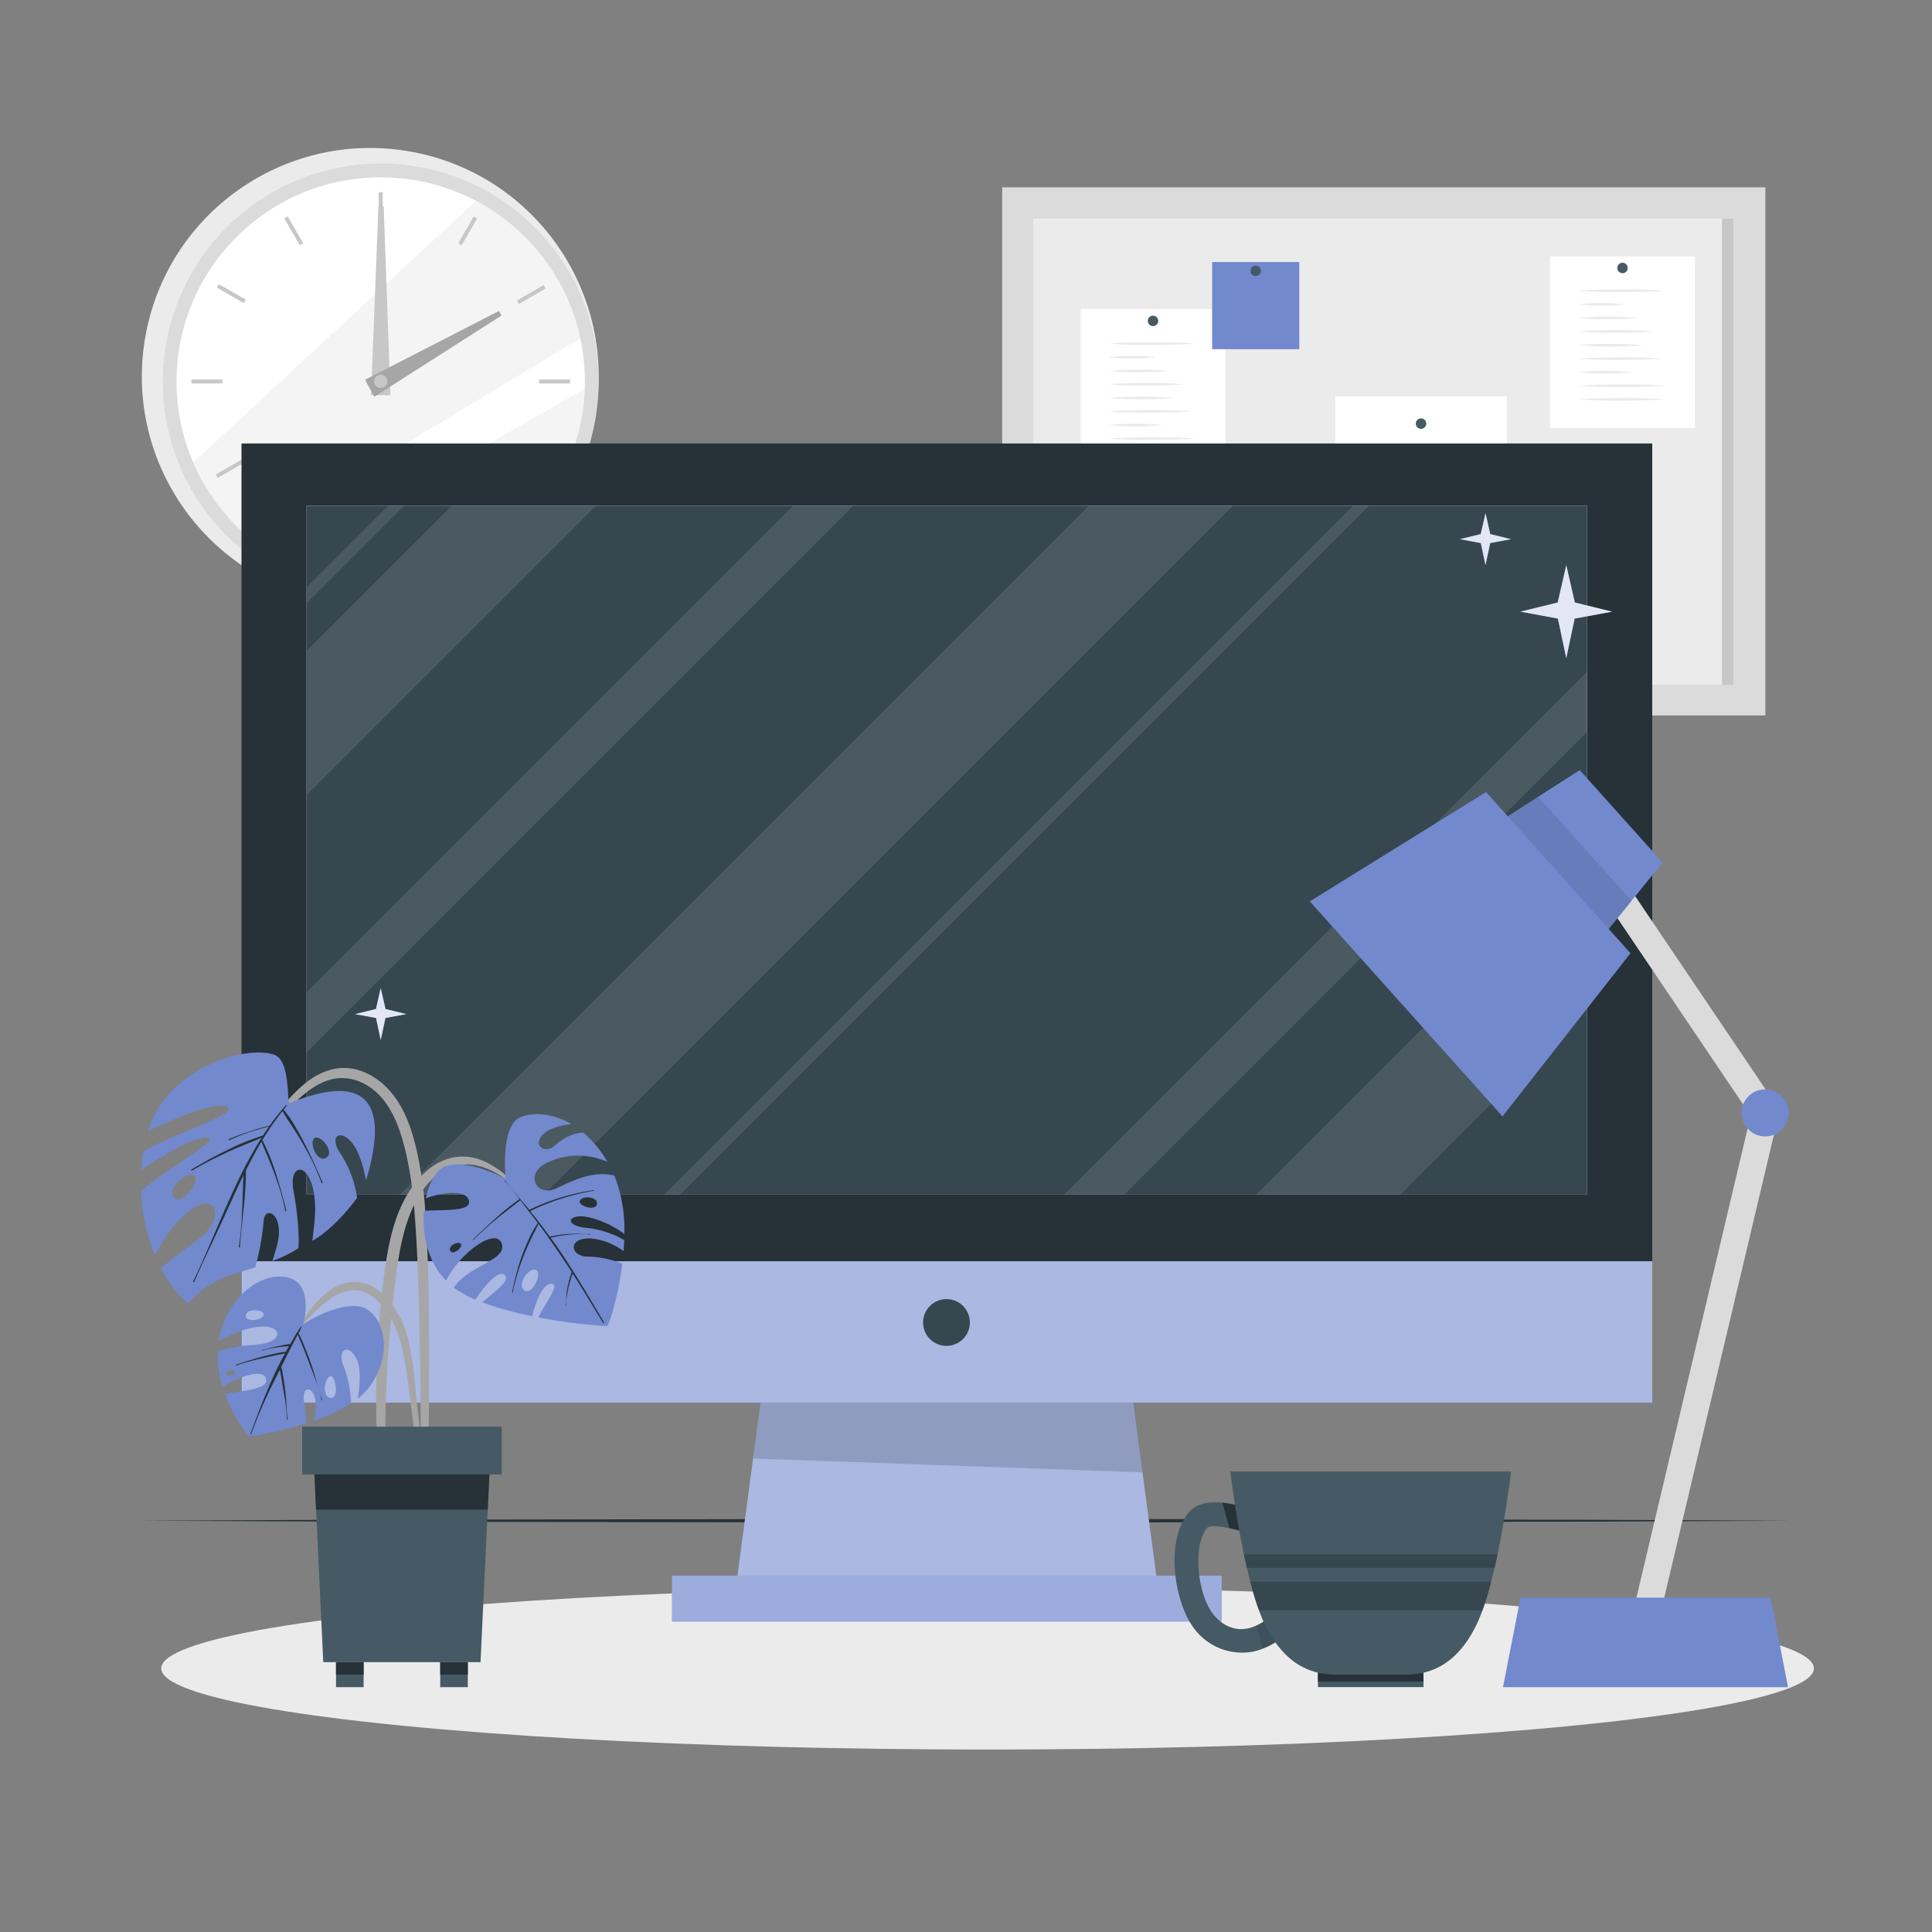 <svg xmlns="http://www.w3.org/2000/svg" viewBox="0 0 500 500"><rect x="0" y="0" width="500" height="500" fill="#808080" stroke="none"/><g id="freepik--background-complete--inject-45"><circle cx="95.83" cy="97.42" r="59.11" transform="translate(-17.8 173.33) rotate(-79.22)" style="fill:#ebebeb"></circle><circle cx="98.53" cy="98.73" r="56.4" style="fill:#dbdbdb"></circle><circle cx="98.53" cy="98.73" r="52.84" style="fill:#fff"></circle><path d="M150.18,87.52C126.12,102.1,86.57,126,64.46,139.13A53,53,0,0,1,50,119.71L123.13,52A52.91,52.91,0,0,1,150.18,87.52Z" style="fill:#ebebeb;opacity:0.5"></path><path d="M151.34,100.58a52.36,52.36,0,0,1-3.49,17.17L81.94,148.92a51.64,51.64,0,0,1-8.32-3.58C93.53,133.84,129.9,112.91,151.34,100.58Z" style="fill:#ebebeb;opacity:0.5"></path><rect x="98.02" y="49.73" width="1.02" height="8.01" style="fill:#c7c7c7"></rect><rect x="75.52" y="55.76" width="1.02" height="8.01" transform="translate(-19.69 46.02) rotate(-30)" style="fill:#c7c7c7"></rect><rect x="59.05" y="72.23" width="1.02" height="8.01" transform="matrix(0.5, -0.87, 0.87, 0.5, -36.24, 89.69)" style="fill:#c7c7c7"></rect><rect x="49.53" y="98.22" width="8.01" height="1.02" style="fill:#c7c7c7"></rect><rect x="55.56" y="120.73" width="8.01" height="1.02" transform="translate(-52.64 46.02) rotate(-30)" style="fill:#c7c7c7"></rect><rect x="72.03" y="137.2" width="8.01" height="1.02" transform="translate(-81.24 134.78) rotate(-60.03)" style="fill:#c7c7c7"></rect><rect x="98.02" y="139.73" width="1.02" height="8.01" style="fill:#c7c7c7"></rect><rect x="120.52" y="133.7" width="1.02" height="8.01" transform="translate(-52.64 78.97) rotate(-30)" style="fill:#c7c7c7"></rect><rect x="137" y="117.23" width="1.02" height="8.01" transform="translate(-36.24 179.69) rotate(-60)" style="fill:#c7c7c7"></rect><rect x="139.53" y="98.22" width="8.01" height="1.02" style="fill:#c7c7c7"></rect><rect x="133.5" y="75.72" width="8.01" height="1.02" transform="translate(-19.69 78.98) rotate(-30.01)" style="fill:#c7c7c7"></rect><rect x="117.03" y="59.25" width="8.01" height="1.02" transform="translate(8.8 134.76) rotate(-60.03)" style="fill:#c7c7c7"></rect><polygon points="99.3 53.35 101.04 102.3 96.03 102.24 97.94 53.34 99.3 53.35" style="fill:#c7c7c7"></polygon><polygon points="129.79 81.67 96.86 102.69 94.47 98.28 129.14 80.47 129.79 81.67" style="fill:#a6a6a6"></polygon><path d="M100.24,98.73A1.71,1.71,0,1,1,98.53,97,1.71,1.71,0,0,1,100.24,98.73Z" style="fill:#c7c7c7"></path><rect x="259.36" y="48.48" width="197.51" height="136.68" style="fill:#dbdbdb"></rect><rect x="267.43" y="56.55" width="181.37" height="120.61" style="fill:#ebebeb"></rect><rect x="279.66" y="80.02" width="37.49" height="44.43" style="fill:#fff"></rect><path d="M299.75,83.05a1.35,1.35,0,1,1-1.34-1.35A1.34,1.34,0,0,1,299.75,83.05Z" style="fill:#455a64"></path><path d="M286.79,88.92c3.79-.29,7.59-.31,11.38-.35s7.58.06,11.37.35c-3.79.3-7.58.31-11.37.36S290.58,89.21,286.79,88.92Z" style="fill:#ebebeb"></path><path d="M286.79,92.43a51.26,51.26,0,0,1,6.19-.35,49.25,49.25,0,0,1,6.18.35,53.31,53.31,0,0,1-12.37,0Z" style="fill:#ebebeb"></path><path d="M286.79,96c2.64-.28,5.27-.34,7.9-.36s5.27.08,7.9.36c-2.63.27-5.26.34-7.9.35S289.43,96.22,286.79,96Z" style="fill:#ebebeb"></path><path d="M286.79,99.46c3.3-.28,6.59-.34,9.89-.36s6.59.08,9.88.36c-3.29.27-6.59.34-9.88.35S290.09,99.73,286.79,99.46Z" style="fill:#ebebeb"></path><path d="M286.79,103c2.87-.28,5.73-.34,8.59-.36s5.72.08,8.59.36c-2.87.27-5.73.34-8.59.35S289.66,103.24,286.79,103Z" style="fill:#ebebeb"></path><path d="M286.79,106.48c3.67-.29,7.33-.31,11-.35s7.33.05,11,.35c-3.67.29-7.33.31-11,.35S290.46,106.77,286.79,106.48Z" style="fill:#ebebeb"></path><path d="M286.79,110a72.19,72.19,0,0,1,14.2,0,62.51,62.51,0,0,1-7.1.35A65,65,0,0,1,286.79,110Z" style="fill:#ebebeb"></path><path d="M286.79,113.5c3.79-.29,7.59-.31,11.38-.35s7.58.06,11.37.35c-3.79.29-7.58.31-11.37.35S290.58,113.79,286.79,113.5Z" style="fill:#ebebeb"></path><path d="M286.79,117c3.79-.29,7.59-.31,11.38-.35s7.58.06,11.37.35c-3.79.3-7.58.31-11.37.35S290.58,117.3,286.79,117Z" style="fill:#ebebeb"></path><rect x="401.16" y="66.36" width="37.49" height="44.43" style="fill:#fff"></rect><path d="M421.26,69.38A1.35,1.35,0,1,1,419.91,68,1.35,1.35,0,0,1,421.26,69.38Z" style="fill:#455a64"></path><path d="M408.3,75.26c3.79-.3,7.58-.31,11.37-.36s7.58.06,11.37.36c-3.79.29-7.58.31-11.37.35S412.09,75.55,408.3,75.26Z" style="fill:#ebebeb"></path><path d="M408.3,78.77a53.23,53.23,0,0,1,12.36,0,54.74,54.74,0,0,1-12.36,0Z" style="fill:#ebebeb"></path><path d="M408.3,82.28a89.33,89.33,0,0,1,15.8,0c-2.63.27-5.27.34-7.9.35S410.93,82.55,408.3,82.28Z" style="fill:#ebebeb"></path><path d="M408.3,85.79c3.29-.28,6.59-.34,9.88-.35s6.59.07,9.89.35c-3.3.28-6.59.34-9.89.35S411.59,86.06,408.3,85.79Z" style="fill:#ebebeb"></path><path d="M408.3,89.3C411.16,89,414,89,416.89,89s5.72.07,8.58.35c-2.86.28-5.72.34-8.58.35S411.16,89.57,408.3,89.3Z" style="fill:#ebebeb"></path><path d="M408.3,92.81c3.66-.29,7.33-.31,11-.35s7.33.06,11,.35c-3.66.3-7.33.31-11,.35S412,93.1,408.3,92.81Z" style="fill:#ebebeb"></path><path d="M408.3,96.32a72.19,72.19,0,0,1,14.2,0,70.19,70.19,0,0,1-14.2,0Z" style="fill:#ebebeb"></path><path d="M408.3,99.83c3.79-.29,7.58-.31,11.37-.35s7.58.06,11.37.35c-3.79.3-7.58.32-11.37.36S412.09,100.12,408.3,99.83Z" style="fill:#ebebeb"></path><path d="M408.3,103.34c3.79-.29,7.58-.31,11.37-.35s7.58.06,11.37.35c-3.79.3-7.58.32-11.37.36S412.09,103.64,408.3,103.34Z" style="fill:#ebebeb"></path><rect x="345.58" y="102.54" width="44.37" height="52.57" style="fill:#fff"></rect><path d="M369.11,109.63a1.35,1.35,0,1,1-1.35-1.35A1.34,1.34,0,0,1,369.11,109.63Z" style="fill:#455a64"></path><path d="M351.79,115.65a32.57,32.57,0,0,1,4.92-.35,31.32,31.32,0,0,1,4.92.35,33.8,33.8,0,0,1-9.84,0Z" style="fill:#ebebeb"></path><path d="M351.79,119.62a58.14,58.14,0,0,1,12.74,0,58.14,58.14,0,0,1-12.74,0Z" style="fill:#ebebeb"></path><path d="M351.79,123.58a49.9,49.9,0,0,1,11.8,0,49.9,49.9,0,0,1-11.8,0Z" style="fill:#ebebeb"></path><path d="M351.79,127.55a48.53,48.53,0,0,1,11.8,0,44.91,44.91,0,0,1-5.9.35A46.71,46.71,0,0,1,351.79,127.55Z" style="fill:#ebebeb"></path><path d="M351.79,131.51a37.7,37.7,0,0,1,10.25,0,32.72,32.72,0,0,1-5.12.35A34,34,0,0,1,351.79,131.51Z" style="fill:#ebebeb"></path><path d="M351.79,135.47a61.65,61.65,0,0,1,13.12,0,59.95,59.95,0,0,1-13.12,0Z" style="fill:#ebebeb"></path><path d="M351.79,139.44a40.91,40.91,0,0,1,10.83,0,37.81,37.81,0,0,1-5.41.35A39.36,39.36,0,0,1,351.79,139.44Z" style="fill:#ebebeb"></path><path d="M351.79,143.4a59.39,59.39,0,0,1,6.79-.35,57.2,57.2,0,0,1,6.79.35,66,66,0,0,1-13.58,0Z" style="fill:#ebebeb"></path><path d="M351.79,147.36a61.76,61.76,0,0,1,6.79-.35,59.39,59.39,0,0,1,6.79.35,64.21,64.21,0,0,1-13.58,0Z" style="fill:#ebebeb"></path><path d="M371.18,115.65a55.59,55.59,0,0,1,6.44-.35,53.62,53.62,0,0,1,6.45.35,57.87,57.87,0,0,1-12.89,0Z" style="fill:#ebebeb"></path><path d="M371.18,119.62a25.8,25.8,0,0,1,8.47,0,25.8,25.8,0,0,1-8.47,0Z" style="fill:#ebebeb"></path><path d="M371.18,123.58a52.72,52.72,0,0,1,12.13,0,52.72,52.72,0,0,1-12.13,0Z" style="fill:#ebebeb"></path><path d="M371.18,127.55a48.53,48.53,0,0,1,11.8,0,44.91,44.91,0,0,1-5.9.35A46.59,46.59,0,0,1,371.18,127.55Z" style="fill:#ebebeb"></path><path d="M371.18,131.51a59.52,59.52,0,0,1,12.89,0,51.64,51.64,0,0,1-6.45.35A53.46,53.46,0,0,1,371.18,131.51Z" style="fill:#ebebeb"></path><path d="M371.18,135.47a37.7,37.7,0,0,1,10.25,0,36.66,36.66,0,0,1-10.25,0Z" style="fill:#ebebeb"></path><path d="M371.18,139.44a51.27,51.27,0,0,1,12.13,0,47.63,47.63,0,0,1-6.07.35A49.26,49.26,0,0,1,371.18,139.44Z" style="fill:#ebebeb"></path><path d="M371.18,143.4a28.4,28.4,0,0,1,4.69-.35,27.51,27.51,0,0,1,4.69.35,31.6,31.6,0,0,1-9.38,0Z" style="fill:#ebebeb"></path><path d="M371.18,147.36a27.29,27.29,0,0,1,4.5-.35,26.25,26.25,0,0,1,4.5.35,28.31,28.31,0,0,1-9,0Z" style="fill:#ebebeb"></path><rect x="313.7" y="67.81" width="22.56" height="22.56" style="fill:#7289CE"></rect><path d="M326.33,70.1A1.35,1.35,0,1,1,325,68.75,1.35,1.35,0,0,1,326.33,70.1Z" style="fill:#455a64"></path><rect x="445.65" y="56.55" width="3.04" height="120.74" style="fill:#c7c7c7"></rect></g><g id="freepik--Shadow--inject-45"><ellipse cx="255.58" cy="431.78" rx="213.86" ry="21" style="fill:#ebebeb"></ellipse></g><g id="freepik--Desk--inject-45"><polygon points="36.3 393.56 89.72 393.31 143.15 393.23 250 393.06 356.85 393.23 410.28 393.31 463.7 393.56 410.28 393.8 356.85 393.89 250 394.06 143.15 393.89 89.72 393.8 36.3 393.56" style="fill:#263238"></polygon></g><g id="freepik--Monitor--inject-45"><rect x="62.5" y="114.77" width="365.1" height="248.26" style="fill:#263238"></rect><rect x="62.5" y="326.41" width="365.1" height="36.62" style="fill:#7289CE"></rect><rect x="62.5" y="326.41" width="365.1" height="36.62" style="fill:#fff;opacity:0.4"></rect><rect x="173.9" y="407.78" width="142.29" height="11.89" style="fill:#7289CE"></rect><rect x="173.9" y="407.78" width="142.29" height="11.89" style="fill:#fff;opacity:0.3"></rect><polygon points="299.25 407.79 190.85 407.79 193.6 387.16 193.74 386.18 193.99 384.25 194.12 383.27 194.38 381.34 194.42 381.04 194.51 380.37 194.77 378.43 194.9 377.46 196.83 363.04 293.27 363.04 295.08 376.64 295.18 377.29 295.48 379.55 295.56 380.2 295.68 381.04 295.87 382.46 295.95 383.11 296.25 385.37 296.34 386.02 299.25 407.79" style="fill:#7289CE"></polygon><g style="opacity:0.4"><polygon points="299.25 407.79 190.85 407.79 193.6 387.16 193.74 386.18 193.99 384.25 194.12 383.27 194.38 381.34 194.42 381.04 194.51 380.37 194.77 378.43 194.9 377.46 196.83 363.04 293.27 363.04 295.08 376.64 295.18 377.29 295.48 379.55 295.56 380.2 295.68 381.04 295.87 382.46 295.95 383.11 296.25 385.37 296.34 386.02 299.25 407.79" style="fill:#fff"></polygon></g><path d="M251,342.26a6.05,6.05,0,1,1-6.05-6.05A6.05,6.05,0,0,1,251,342.26Z" style="fill:#37474f"></path><g style="opacity:0.16"><polygon points="295.68 381.04 194.9 377.46 196.83 363.04 293.27 363.04 295.68 381.04"></polygon></g><rect x="79.35" y="130.91" width="331.4" height="178.27" style="fill:#fff"></rect><rect x="79.35" y="130.91" width="331.4" height="178.27" style="fill:#37474f"></rect><g style="opacity:0.1"><polygon points="319.05 130.91 140.77 309.19 103.45 309.19 281.74 130.91 319.05 130.91" style="fill:#fff"></polygon><polygon points="410.75 223.53 410.75 260.85 362.41 309.19 325.09 309.19 410.75 223.53" style="fill:#fff"></polygon><polygon points="154.23 130.91 79.34 205.8 79.34 168.49 116.92 130.91 154.23 130.91" style="fill:#fff"></polygon><polygon points="410.75 173.83 410.75 189.41 290.96 309.19 275.39 309.19 410.75 173.83" style="fill:#fff"></polygon><polygon points="220.82 130.91 79.34 272.39 79.34 256.82 205.25 130.91 220.82 130.91" style="fill:#fff"></polygon><polygon points="354.3 130.91 176.02 309.19 171.88 309.19 350.15 130.91 354.3 130.91" style="fill:#fff"></polygon><polygon points="104.58 130.91 79.34 156.14 79.34 152 100.43 130.91 104.58 130.91" style="fill:#fff"></polygon></g></g><g id="freepik--Sparkles--inject-45"><polygon points="417.23 158.3 407.52 160.09 405.35 170.33 403.18 160.09 393.47 158.29 403.14 155.93 405.35 146.26 407.56 155.93 417.23 158.3" style="fill:#7289CE"></polygon><polygon points="391.08 139.54 385.66 140.54 384.45 146.26 383.23 140.54 377.81 139.54 383.21 138.22 384.45 132.81 385.68 138.22 391.08 139.54" style="fill:#7289CE"></polygon><polygon points="105.17 262.45 99.75 263.45 98.53 269.17 97.32 263.45 91.89 262.45 97.3 261.13 98.53 255.72 99.77 261.13 105.17 262.45" style="fill:#7289CE"></polygon><g style="opacity:0.8"><polygon points="417.23 158.3 407.52 160.09 405.35 170.33 403.18 160.09 393.47 158.29 403.14 155.93 405.35 146.26 407.56 155.93 417.23 158.3" style="fill:#fff"></polygon><polygon points="391.08 139.54 385.66 140.54 384.45 146.26 383.23 140.54 377.81 139.54 383.21 138.22 384.45 132.81 385.68 138.22 391.08 139.54" style="fill:#fff"></polygon><polygon points="105.17 262.45 99.75 263.45 98.53 269.17 97.32 263.45 91.89 262.45 97.3 261.13 98.53 255.72 99.77 261.13 105.17 262.45" style="fill:#fff"></polygon></g></g><g id="freepik--Plant--inject-45"><path d="M110.07,313.61a100.39,100.39,0,0,0-2.32-16.28c-1.15-4.83-2.78-9.76-5.82-13.75-2.78-3.64-6.77-6.54-11.41-7.1-4.46-.55-8.66,1.44-12,4.26-4.14,3.48-7.31,8.1-10.29,12.58a154.1,154.1,0,0,0-8.89,15.55c-.09.18.18.33.27.15a96.81,96.81,0,0,1,8-13,82.23,82.23,0,0,1,9.15-11.08c3.07-3,7-5.79,11.41-5.93s8.5,2.34,11.16,5.75c3,3.81,4.49,8.57,5.63,13.2a100.22,100.22,0,0,1,2.29,15.51c.87,10.73,1.11,21.53,1.35,32.29.14,6.09.22,12.18.28,18.27,0,3.08,0,6.17.07,9.25a56.59,56.59,0,0,0,.36,8.93c.1.6,1.08.54,1.18,0a53.06,53.06,0,0,0,.41-8.46c0-2.92.08-5.85.1-8.77q.08-8.54.07-17.06C111,336.46,110.85,325,110.07,313.61Z" style="fill:#a6a6a6"></path><path d="M75.05,285.45c-1,.39.35-11.05-4.16-12.51-6.37-2.07-21,1.67-29.07,12.51a24.26,24.26,0,0,0-3.52,7.29c4-1.95,17.31-8.1,20.64-6.22,3,1.72-16,7.7-21.87,11.54a45.56,45.56,0,0,0-.53,4.79c3.43-2.36,12.77-8.48,16.94-8.48,4.64,0-10.74,8.14-17,14a48.86,48.86,0,0,0,3.6,16.49c1.59-3,5.1-8.88,9.64-12,6.28-4.39,9,2.67,1.11,8.27-4.22,3-7.26,5.44-9.19,7.1a32.45,32.45,0,0,0,7,9.11A25.76,25.76,0,0,1,59,330.21c1.54-.54,4-1.23,7.07-2.25a66.5,66.5,0,0,0,2.14-11.72c.17-4.65,5.68-2.07,3.45,6.19-.43,1.56-.81,2.84-1.17,3.91a32,32,0,0,0,6.73-3.3c.3-2.71-.15-8.94-1.26-14.81-1.38-7.32,4.2-7.84,5.41,1.38.56,4.25-.25,8.66-.52,11.53C87.19,317.47,92.41,310,92.41,310a27.81,27.81,0,0,0-4.36-11.54c-3.1-4.67.26-6.51,3.36-2.29,1.73,2.35,2.76,6.31,3.32,9.34C101.39,283.31,93.16,278.16,75.05,285.45ZM44.84,309.78c-1.72-2.5,4.22-7.06,5.51-5.51C52,306.26,46.56,312.27,44.84,309.78Zm39.72-10.24c-2.42,1.75-4.72-4-3.16-5S86.61,298.05,84.56,299.54Z" style="fill:#7289CE"></path><path d="M79,296.29c-.82-1.62-1.67-3.22-2.61-4.78a27.43,27.43,0,0,0-3-4.34c.26-.31.51-.64.78-.95.1-.13-.08-.31-.19-.18-.31.35-.59.7-.89,1a.26.26,0,0,0-.12.15q-1.68,2-3.18,4.13a48,48,0,0,0-5.26,1.53c-1.78.59-3.54,1.21-5.27,1.94-.18.07-.09.37.09.29,1.71-.76,3.45-1.49,5.22-2.09s3.38-1,5.08-1.48c-.55.78-1.09,1.57-1.61,2.36a62.58,62.58,0,0,0-9.3,3.8c-3.15,1.49-6.17,3.23-9.18,5-.17.1,0,.36.16.26a101.09,101.09,0,0,1,9.13-4.73c2.91-1.36,5.93-2.48,8.86-3.78C60.36,306,55.92,319.3,50,331.63c-.08.18.2.32.27.14,1.81-4.32,3.9-8.53,5.87-12.79,1.77-3.81,3.5-7.65,5.27-11.47.52-1.12,1.05-2.23,1.59-3.35-.32,6.17-.19,12.44-1.2,18.53a.15.15,0,1,0,.3,0c.43-6.58,1.59-13.07,1.54-19.69a.24.24,0,0,0,0-.09c1.25-2.51,2.59-5,4-7.42,2.45,5.77,5,11.63,6.17,17.82,0,.19.35.11.29-.09-1.66-6.21-3.21-12.42-6.2-18.16a70.75,70.75,0,0,1,5.21-7.51c.82,1.53,1.88,3,2.81,4.45s1.81,2.87,2.65,4.35a62.32,62.32,0,0,1,4.63,9.77c.07.19.37.09.29-.09C82.07,302.78,80.64,299.48,79,296.29Z" style="fill:#263238"></path><path d="M137.32,310.32c-4.75-4.76-10.26-11-17.6-11-7.07,0-12.28,5.71-15.28,11.59-3.13,6.14-4.25,13.11-5.13,19.88a240.81,240.81,0,0,0-1.88,24.45c-.13,4.53-.11,9.08,0,13.62a89.05,89.05,0,0,0,1,13.74c.13.73,1.31.76,1.35,0,.22-3.82.06-7.66,0-11.49s0-7.53.18-11.3c.28-7.61.83-15.22,1.73-22.79.78-6.61,1.4-13.4,3.37-19.79,1.79-5.76,5.13-12.35,11-14.88,8-3.45,15.76,2.86,21,8.18C137.22,310.65,137.46,310.46,137.32,310.32Z" style="fill:#a6a6a6"></path><path d="M151.76,317.76c-6.37-.65-4.61-4.11,1.18-2.59a26.18,26.18,0,0,1,8.63,4.15A37.51,37.51,0,0,0,159,304.25c-5.32-1.33-10.15,1-15.11,3.33s-8.27-3.7-2.44-6.6a18.45,18.45,0,0,1,15.74-.28c-.46-.8-.92-1.54-1.42-2.24a27,27,0,0,0-4.85-5.37c-4.34.35-6.75,3-8,3.88-1.83,1.2-4.7-.22-2.88-2.81,1.43-2,5-3,7.91-3.21-5.23-3.08-10.45-3.09-13.4-1.75-5.13,2.33-3.69,15.85-3.69,15.85s-13.45-7.2-17.85-1.54a16.69,16.69,0,0,0-2.8,6.62c4.76-1.76,10.61-2.18,11.16.67.58,3-7.47,2.12-11.65,2.61-.5,6,.9,13.06,5.71,18,4.08-7.85,13.16-13.81,14.45-9.49s-8.46,5.43-12.45,11.3a25.82,25.82,0,0,0,5.6,3.11c2.17-3.26,5.81-7.76,7.56-6.39s-2.83,4.55-5.79,7.11a84.53,84.53,0,0,0,12.94,3.56c1.08-4.53,3.15-8.76,5.15-8.37s-1.88,5.13-3.55,8.7a132.14,132.14,0,0,0,17.8,2.25c.36-.1,2.81-7.25,3.91-16.14a25.47,25.47,0,0,0-9.24-1.85c-4.5-.22-4.93-5.34,1.8-4.62a17.11,17.11,0,0,1,7.78,3.22c.06-.94.12-1.9.16-2.88h0A25.53,25.53,0,0,0,151.76,317.76Zm-1.68-7c.69-1.53,4.8-1,4.4.89S149.51,312.06,150.08,310.76Zm-33.65,12.7c-.25-1.27,2.5-2.44,2.89-1.41S116.77,325.17,116.43,323.46ZM135.78,334c-2.19-1.14.94-6.13,2.95-5.33C140.37,329.29,138,335.1,135.78,334Z" style="fill:#7289CE"></path><path d="M156.33,342.2c-3-5.05-6-10.13-9.18-15.08-1.47-2.31-3-4.57-4.63-6.79l.72-.17c.4-.09.8-.17,1.21-.24.92-.16,1.86-.29,2.79-.39s1.77-.13,2.66-.14a12.2,12.2,0,0,1,2.83.15c.11,0,.13-.16,0-.15-.94,0-1.9-.09-2.85-.1s-1.84,0-2.75.06-1.72.14-2.57.27c-.47.07-.94.15-1.41.25a8.52,8.52,0,0,0-.85.17c-1.63-2.24-3.33-4.45-5.09-6.61a60.69,60.69,0,0,1,16.54-5.27c.09,0,.06-.17,0-.15A56.14,56.14,0,0,0,137,313.09L134,309.55c-1.09-1.31-2.26-2.59-3.25-4a.08.08,0,1,0-.12.09,58,58,0,0,1,3.83,4.69h0a58.32,58.32,0,0,0-6.15,4.94q-3,2.67-5.88,5.51c-.06.07,0,.18.11.11,1.88-1.87,3.84-3.66,5.88-5.35s4.19-3.26,6.24-4.94c0,0,0,0,0,0l1.41,1.85.71.93a.18.18,0,0,0,.05.07c.79,1,1.57,2,2.35,3.07a24.8,24.8,0,0,0-2.34,4.22c-.67,1.42-1.26,2.89-1.81,4.37a64.64,64.64,0,0,0-2.51,9.46c0,.1.12.15.14.05a56.8,56.8,0,0,1,2.75-9.28c.59-1.54,1.26-3.05,1.95-4.55s1.38-2.68,2-4.06c.68.9,1.35,1.81,2,2.72.19.26.37.53.56.8,0,.06,0,.14.07.14h0c2.08,2.89,4.05,5.86,6,8.86a2.39,2.39,0,0,0-.26.66c-.13.36-.24.73-.35,1.1-.21.74-.39,1.49-.53,2.24s-.23,1.43-.3,2.15a18,18,0,0,1-.18,2.45c0,.12.17.13.15,0a8,8,0,0,1,.17-2.28c.11-.78.25-1.55.43-2.32s.35-1.39.56-2.07q.15-.51.33-1c.06-.18.15-.36.21-.56q1.35,2.12,2.67,4.25l5.19,8.49C156.19,342.47,156.42,342.34,156.33,342.2Z" style="fill:#263238"></path><path d="M109.75,381c-.08-2.87-.53-5.75-.84-8.59s-.63-5.72-.94-8.58c-.58-5.51-.91-11.14-2.21-16.55A24,24,0,0,0,99,334.89a10.94,10.94,0,0,0-6.6-3.15,11.38,11.38,0,0,0-7,2.16,24.55,24.55,0,0,0-5.9,6.21,59.61,59.61,0,0,0-4.59,7.47c-.06.09.1.16.15.06A38.14,38.14,0,0,1,85,336.5a11.72,11.72,0,0,1,6.27-2.61,8.46,8.46,0,0,1,6.07,2.42c3.34,2.9,5.27,7.17,6.42,11.36,1.37,5,1.81,10.19,2.49,15.29.4,3,.79,6.05,1.19,9.08s.65,6.1,1.29,9.07A.5.5,0,0,0,109.75,381Z" style="fill:#a6a6a6"></path><path d="M92,338c-6.58-.13-13.54,4.77-13.54,4.77s3.69-12.8-6.59-12.38c-6.11.24-13.74,6.65-15.27,16.65,2.35-1.25,7.32-3.66,11.25-3.73,5.33-.1,5.69,4.07-1.66,4.71a45.16,45.16,0,0,0-9.84,1.63,27.32,27.32,0,0,0,1.23,9.23c4.1-2.49,11.1-5.13,11.31-1.7.15,2.55-7.08,2.76-10.65,3.65a43.1,43.1,0,0,0,6.14,10.92,99,99,0,0,0,14.81-3.34,28.5,28.5,0,0,0-.46-5.36c-.87-4.56,2.49-4.65,2.92-.26a15.8,15.8,0,0,1-.31,4.89,44.27,44.27,0,0,0,9.51-4.48,29.21,29.21,0,0,0-2.11-10.11c-1.31-3.57,1.29-5.62,3.47-1.51,1.41,2.64.84,7.6.37,10.39a15.87,15.87,0,0,0,3.12-3.18C102.71,349,98.53,338.1,92,338Zm-28.36,2.36c.24-1.85,4.83-1.5,4.6-.06S63.34,342.39,63.62,340.32Zm-5.12,15c.45-1.19,2.43-1,2.34-.08S58.2,356.12,58.5,355.35Zm27.26,6.44c-2.67.11-1.79-5.43-.24-5.65C86.84,356,87.79,361.71,85.76,361.79Z" style="fill:#7289CE"></path><path d="M83.38,362.3c-.26-.69-.49-1.39-.7-2.1.2.71.37,1.43.51,2.15C83.21,362.49,83.43,362.43,83.38,362.3Z" style="fill:#263238"></path><path d="M80.66,353.39c-.48-1.42-1-2.82-1.57-4.22-.3-.74-.6-1.48-.93-2.21a8.91,8.91,0,0,0-.91-1.86,13.78,13.78,0,0,0,.83-1.79.06.06,0,0,0-.1-.06,22,22,0,0,0-2,3.11l-.84,1.47a12.94,12.94,0,0,0-1.73.27c-.61.11-1.23.23-1.84.37l-1.83.43c-.6.14-1.21.34-1.82.44a.1.1,0,1,0,0,.19,11.53,11.53,0,0,1,1.92-.5c.59-.13,1.18-.23,1.78-.32s1.2-.16,1.8-.22l1.36-.11c-.25.43-.5.86-.74,1.29l-.11.21a6.23,6.23,0,0,0-1.48.17c-.53.1-1.06.2-1.58.32-1.08.23-2.14.49-3.2.78-2.23.62-4.42,1.33-6.62,2.05-.12,0,0,.23.08.19a63.4,63.4,0,0,1,6.64-1.85c1.06-.23,2.11-.48,3.16-.7l1.59-.33c.4-.09.83-.14,1.23-.27-1.14,2.09-2.2,4.21-3.18,6.38-2.13,4.71-3.93,9.57-5.76,14.41,0,.12.15.2.19.08A131.2,131.2,0,0,1,71.17,357c.41-.84.84-1.67,1.25-2.51,0,.17.08.34.11.51.1.58.21,1.15.3,1.72.2,1.15.39,2.29.56,3.45a40,40,0,0,1,.83,7.14c0,.15.22.14.2,0a33.73,33.73,0,0,1-.26-3.48c-.07-1.2-.16-2.41-.3-3.6s-.28-2.31-.47-3.46l-.3-1.72a3.51,3.51,0,0,0-.33-1.24c.61-1.21,1.2-2.42,1.81-3.62s1.15-2.26,1.74-3.38c.25-.48.52-.95.78-1.44a13,13,0,0,0,.68,1.73c.26.65.53,1.3.8,1.95.58,1.43,1.13,2.88,1.68,4.33.78,2.06,1.64,4.16,2.28,6.3C81.9,357.6,81.37,355.46,80.66,353.39Z" style="fill:#263238"></path><path d="M82.68,360.2l-.15-.5Z" style="fill:#263238"></path><polygon points="126.94 375.41 126.22 390.71 124.36 430.16 83.66 430.16 81.8 390.71 81.08 375.41 126.94 375.41" style="fill:#455a64"></polygon><polygon points="126.94 375.41 126.22 390.71 81.8 390.71 81.08 375.41 126.94 375.41" style="fill:#263238"></polygon><rect x="78.19" y="369.22" width="51.65" height="12.37" style="fill:#455a64"></rect><rect x="86.96" y="430.16" width="7.14" height="6.48" style="fill:#455a64"></rect><rect x="86.96" y="430.16" width="7.14" height="3.24" style="fill:#263238"></rect><rect x="113.93" y="430.16" width="7.14" height="6.48" style="fill:#455a64"></rect><rect x="113.93" y="430.16" width="7.14" height="3.24" style="fill:#263238"></rect></g><g id="freepik--Lamp--inject-45"><polygon points="428.76 421.65 460.59 287.35 422.68 231.18 416.88 235.09 453.07 288.72 421.95 420.03 428.76 421.65" style="fill:#dbdbdb"></polygon><path d="M462.91,288a6.09,6.09,0,1,1-6.08-6.08A6.09,6.09,0,0,1,462.91,288Z" style="fill:#7289CE"></path><polygon points="380.44 217.53 409.03 249.45 422.23 233.15 430.27 223.21 408.83 199.3 398.07 206.21 380.44 217.53" style="fill:#7289CE"></polygon><polygon points="380.44 217.53 409.03 249.45 422.23 233.15 398.07 206.21 380.44 217.53" style="opacity:0.1"></polygon><polygon points="338.98 233.28 388.85 288.93 421.96 246.69 384.59 204.98 338.98 233.28" style="fill:#7289CE"></polygon><polygon points="388.97 436.64 462.75 436.64 458.22 413.46 393.5 413.46 388.97 436.64" style="fill:#7289CE"></polygon></g><g id="freepik--Mug--inject-45"><rect x="341.08" y="432.37" width="27.32" height="4.26" style="fill:#455a64"></rect><rect x="341.08" y="432.37" width="27.32" height="2.81" style="fill:#263238"></rect><path d="M308.65,420.91A15.48,15.48,0,0,0,324,427.49a15.1,15.1,0,0,0,2.77-.8,19.18,19.18,0,0,0,3.86-2l-3.47-5.14a12,12,0,0,1-2.05,1.16c-6.5,2.95-10.62-2.18-11.43-3.35-3.75-5.26-5.09-17.28-1.3-21.91.26-.34,1.35-.88,5.75.05.81.19,1.74.39,2.78.68a11.29,11.29,0,0,0,2.49.54l.12-3.09.3-3.09c-.29-.05-.73-.17-1.31-.34a40.48,40.48,0,0,0-6.21-1.29c-3.24-.33-6.63.05-8.71,2.61C301.46,399,304,414.31,308.65,420.91Z" style="fill:#455a64"></path><path d="M327.2,419.52a12,12,0,0,1-2.05,1.16l1.66,6a19.18,19.18,0,0,0,3.86-2Z" style="opacity:0.1"></path><path d="M316.34,388.88l1.83,6.59c.81.19,1.74.39,2.78.68a11.29,11.29,0,0,0,2.49.54l.12-3.09.3-3.09c-.29-.05-.73-.17-1.31-.34A40.48,40.48,0,0,0,316.34,388.88Z" style="fill:#263238"></path><path d="M391.08,380.83s-3.27,27.84-8.93,39.57-13.57,13-18.48,13H345.81c-4.91,0-12.81-1.31-18.47-13s-8.94-39.57-8.94-39.57Z" style="fill:#455a64"></path><path d="M387.56,402.24c-.26,1.19-.51,2.36-.77,3.54H322.7l-.78-3.54Z" style="fill:#37474f"></path><path d="M385.91,409.33c-.68,2.63-1.42,5.15-2.24,7.38H325.81c-.81-2.23-1.55-4.75-2.24-7.38Z" style="fill:#37474f"></path></g></svg>